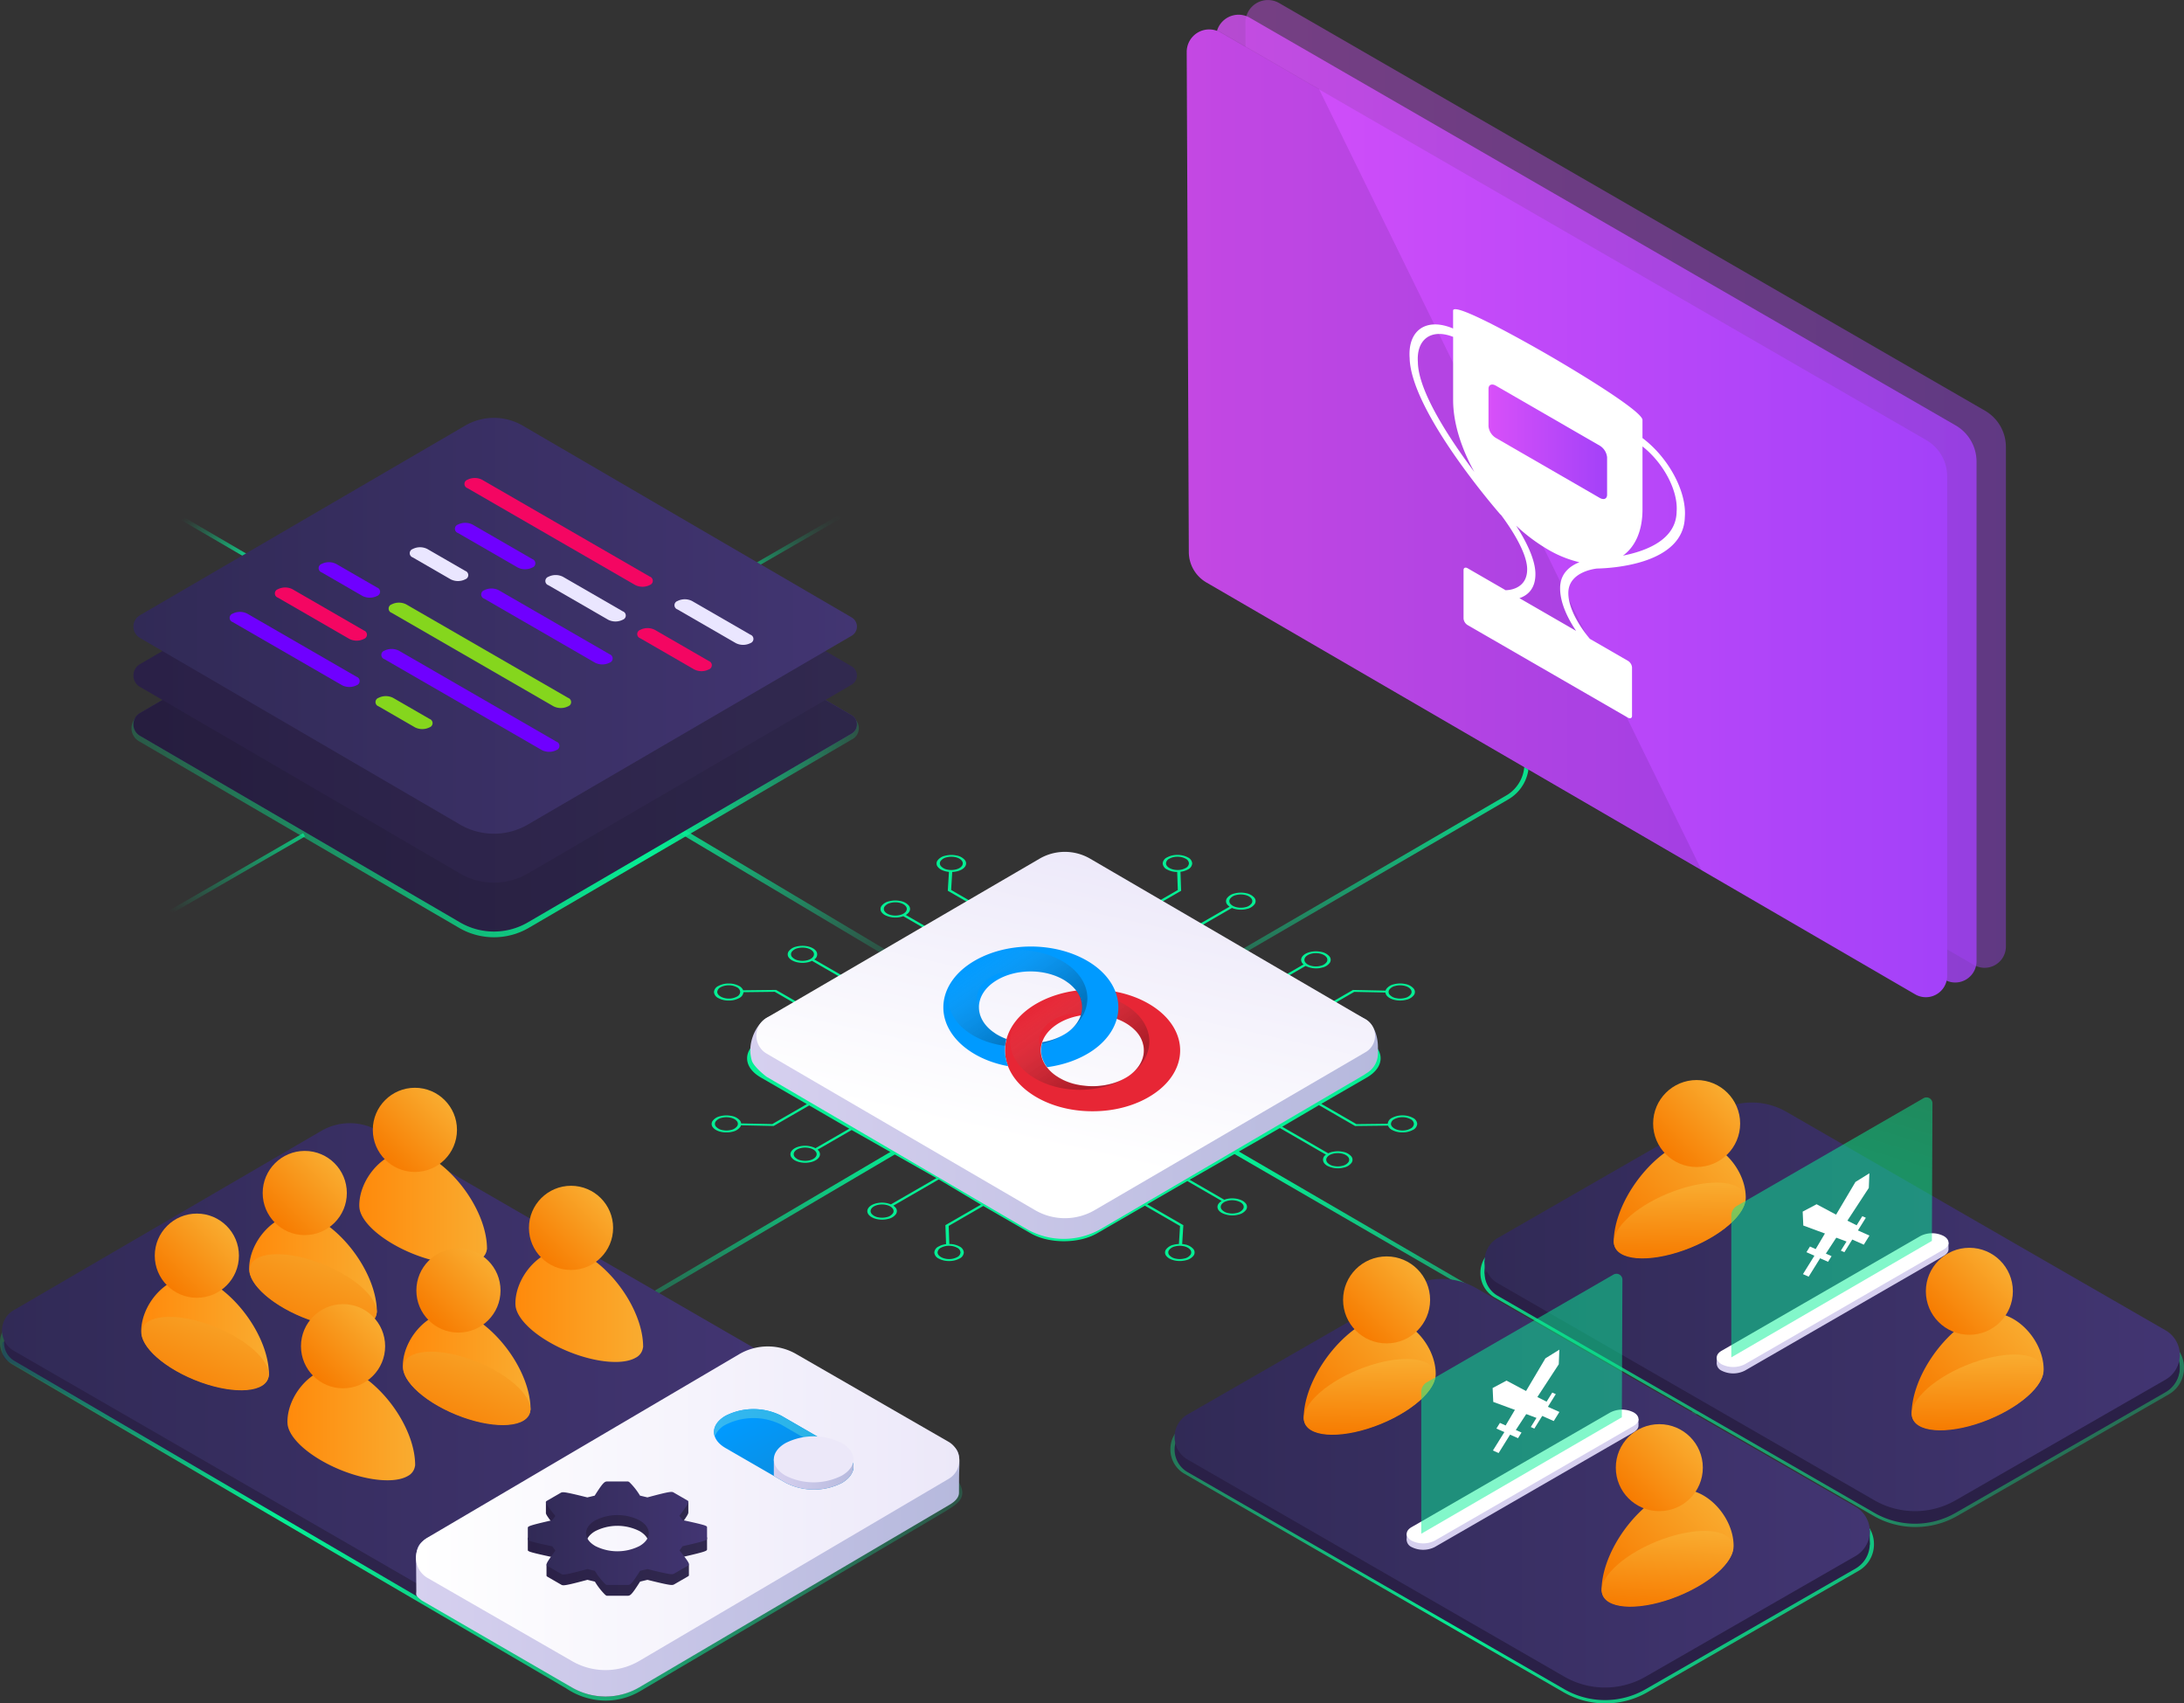 <svg xmlns="http://www.w3.org/2000/svg" xmlns:xlink="http://www.w3.org/1999/xlink" width="580" height="452.273" viewBox="0 0 580 452.273"><rect x="0" y="0" width="580" height="452.273" fill="#333333" stroke="none"/><defs><linearGradient id="a" x1="0.015" y1="0.038" x2="0.885" y2="0.878" gradientUnits="objectBoundingBox"><stop offset="0" stop-color="#06ef95"/><stop offset="0.12" stop-color="#07ed94" stop-opacity="0.937"/><stop offset="0.353" stop-color="#0ae994" stop-opacity="0.769"/><stop offset="0.866" stop-color="#0ee394" stop-opacity="0.541"/><stop offset="1" stop-color="#14dd94" stop-opacity="0.2"/></linearGradient><linearGradient id="b" x1="0.015" y1="0.038" x2="0.885" y2="0.878" gradientUnits="objectBoundingBox"><stop offset="0" stop-color="#06ef95" stop-opacity="0"/><stop offset="0.263" stop-color="#0ee394" stop-opacity="0.498"/><stop offset="0.686" stop-color="#07ed94"/><stop offset="0.946" stop-color="#0ae994" stop-opacity="0.769"/><stop offset="1" stop-color="#14dd94" stop-opacity="0.329"/></linearGradient><linearGradient id="c" x1="0.015" y1="0.038" x2="0.885" y2="0.878" gradientUnits="objectBoundingBox"><stop offset="0" stop-color="#06ef95"/><stop offset="0.12" stop-color="#07ed94" stop-opacity="0.937"/><stop offset="0.353" stop-color="#0ae994" stop-opacity="0.769"/><stop offset="0.675" stop-color="#0ee394" stop-opacity="0.498"/><stop offset="1" stop-color="#14dd94" stop-opacity="0.2"/></linearGradient><linearGradient id="d" x1="0.535" y1="0.463" x2="1.039" y2="-0.084" gradientUnits="objectBoundingBox"><stop offset="0.003" stop-color="#06ef95" stop-opacity="0.2"/><stop offset="0.895" stop-color="#06ef95"/><stop offset="0.908" stop-color="#07ed94" stop-opacity="0.937"/><stop offset="0.932" stop-color="#0ae994" stop-opacity="0.769"/><stop offset="0.966" stop-color="#0ee394" stop-opacity="0.498"/><stop offset="1" stop-color="#14dd94" stop-opacity="0.2"/></linearGradient><linearGradient id="e" x1="0.018" y1="0.042" x2="0.889" y2="0.87" xlink:href="#c"/><linearGradient id="f" x1="0.02" y1="0.035" x2="0.887" y2="0.875" gradientUnits="objectBoundingBox"><stop offset="0" stop-color="#06ef95" stop-opacity="0"/><stop offset="0.04" stop-color="#06ed94" stop-opacity="0.071"/><stop offset="0.118" stop-color="#09ea94" stop-opacity="0.255"/><stop offset="0.226" stop-color="#0de594" stop-opacity="0.553"/><stop offset="0.359" stop-color="#13dd94" stop-opacity="0.957"/><stop offset="0.372" stop-color="#14dd94"/></linearGradient><linearGradient id="g" y1="0.5" x2="1" y2="0.5" gradientUnits="objectBoundingBox"><stop offset="0" stop-color="#2a2047"/><stop offset="1" stop-color="#31294f"/></linearGradient><linearGradient id="h" y1="0.5" x2="1" y2="0.5" gradientUnits="objectBoundingBox"><stop offset="0" stop-color="#06ef95" stop-opacity="0.2"/><stop offset="0.292" stop-color="#06ef95"/><stop offset="0.377" stop-color="#07ed94" stop-opacity="0.937"/><stop offset="0.542" stop-color="#0ae994" stop-opacity="0.769"/><stop offset="0.77" stop-color="#0ee394" stop-opacity="0.498"/><stop offset="1" stop-color="#14dd94" stop-opacity="0.2"/></linearGradient><linearGradient id="i" y1="0.5" x2="1" y2="0.5" gradientUnits="objectBoundingBox"><stop offset="0" stop-color="#312a56"/><stop offset="1" stop-color="#423572"/></linearGradient><linearGradient id="j" y1="0.5" x2="1" y2="0.5" gradientUnits="objectBoundingBox"><stop offset="0" stop-color="#ff8a0b"/><stop offset="1" stop-color="#f9ac30"/></linearGradient><linearGradient id="k" x1="0.141" y1="0.858" x2="0.849" y2="0.151" gradientUnits="objectBoundingBox"><stop offset="0" stop-color="#f77b00"/><stop offset="1" stop-color="#f9ac30"/></linearGradient><linearGradient id="l" x1="-0.617" y1="0.5" x2="1.617" y2="0.5" xlink:href="#k"/><linearGradient id="p" y1="0.5" x2="1" y2="0.5" gradientUnits="objectBoundingBox"><stop offset="0" stop-color="#d6d0ef"/><stop offset="1" stop-color="#b6b9dd"/></linearGradient><linearGradient id="q" y1="0.5" x2="1" y2="0.5" gradientUnits="objectBoundingBox"><stop offset="0" stop-color="#fff"/><stop offset="1" stop-color="#ece8f9"/></linearGradient><linearGradient id="t" x1="0.162" y1="0.149" x2="1.02" y2="1.04" gradientUnits="objectBoundingBox"><stop offset="0" stop-color="#009aff"/><stop offset="1" stop-color="#1387ce"/></linearGradient><linearGradient id="u" y1="0.5" x2="1" y2="0.5" gradientUnits="objectBoundingBox"><stop offset="0" stop-color="#36b8f2"/><stop offset="1" stop-color="#23b0e2"/></linearGradient><linearGradient id="w" x1="65.002" y1="40.579" x2="65.819" y2="40.579" gradientUnits="objectBoundingBox"><stop offset="0" stop-color="#ece8f9"/><stop offset="1" stop-color="#f4f4f9"/></linearGradient><linearGradient id="x" x1="0.5" y1="0" x2="0.5" y2="1" xlink:href="#h"/><linearGradient id="y" y1="0.5" x2="1" y2="0.5" gradientUnits="objectBoundingBox"><stop offset="0" stop-color="#d850f9"/><stop offset="1" stop-color="#a341f9"/></linearGradient><linearGradient id="ab" x1="1.068" y1="-0.059" x2="0.204" y2="0.792" gradientUnits="objectBoundingBox"><stop offset="0.106" stop-color="#06ef95" stop-opacity="0"/><stop offset="0.188" stop-color="#06ef95" stop-opacity="0.027"/><stop offset="0.308" stop-color="#06ef95" stop-opacity="0.11"/><stop offset="0.449" stop-color="#06ef95" stop-opacity="0.239"/><stop offset="0.607" stop-color="#06ef95" stop-opacity="0.42"/><stop offset="0.779" stop-color="#06ef95" stop-opacity="0.655"/><stop offset="0.959" stop-color="#06ef95" stop-opacity="0.933"/><stop offset="1" stop-color="#06ef95"/></linearGradient><linearGradient id="ac" x1="1.068" y1="-0.059" x2="0.204" y2="0.792" gradientUnits="objectBoundingBox"><stop offset="0" stop-color="#06ef95" stop-opacity="0.8"/><stop offset="1" stop-color="#06ef95" stop-opacity="0"/></linearGradient><linearGradient id="ae" y1="0.5" x2="1" y2="0.5" gradientUnits="objectBoundingBox"><stop offset="0" stop-color="#06ef95" stop-opacity="0.2"/><stop offset="0.714" stop-color="#06ef95"/><stop offset="0.748" stop-color="#07ed94" stop-opacity="0.937"/><stop offset="0.815" stop-color="#0ae994" stop-opacity="0.769"/><stop offset="0.907" stop-color="#0ee394" stop-opacity="0.498"/><stop offset="1" stop-color="#14dd94" stop-opacity="0.2"/></linearGradient><linearGradient id="af" y1="0.5" x2="1" y2="0.5" gradientUnits="objectBoundingBox"><stop offset="0" stop-color="#261d3f"/><stop offset="1" stop-color="#2d2649"/></linearGradient><linearGradient id="au" x1="0.973" y1="0.5" x2="1.972" y2="0.5" xlink:href="#g"/><linearGradient id="az" x1="23.074" y1="1.519" x2="24.146" y2="1.519" xlink:href="#p"/><linearGradient id="ba" x1="2.913" y1="0.5" x2="3.912" y2="0.5" xlink:href="#p"/><linearGradient id="bb" x1="23.054" y1="1.533" x2="24.126" y2="1.533" xlink:href="#q"/><linearGradient id="bc" x1="3.928" y1="0.238" x2="3.748" y2="0.999" gradientUnits="objectBoundingBox"><stop offset="0" stop-color="#13e888"/><stop offset="0.497" stop-color="#0ee086"/><stop offset="0.91" stop-color="#06ef95"/></linearGradient><linearGradient id="bd" x1="9.964" y1="11.638" x2="10.892" y2="11.876" xlink:href="#q"/><linearGradient id="be" x1="10.767" y1="24.353" x2="10.07" y2="25.35" xlink:href="#q"/><linearGradient id="bi" x1="1.864" y1="0.5" x2="2.864" y2="0.5" xlink:href="#g"/><linearGradient id="bn" x1="25.894" y1="-0.505" x2="26.966" y2="-0.505" xlink:href="#p"/><linearGradient id="bo" x1="5.587" y1="0.5" x2="6.586" y2="0.5" xlink:href="#p"/><linearGradient id="bp" x1="25.875" y1="-0.491" x2="26.947" y2="-0.491" xlink:href="#q"/><linearGradient id="bq" x1="7.01" y1="0.238" x2="6.83" y2="0.999" xlink:href="#bc"/><linearGradient id="br" x1="19.294" y1="9.907" x2="20.222" y2="10.145" xlink:href="#q"/><linearGradient id="bs" x1="20.046" y1="20.624" x2="19.349" y2="21.621" xlink:href="#q"/><linearGradient id="bv" x1="0.077" y1="0.796" x2="0.849" y2="0.151" xlink:href="#k"/><linearGradient id="bw" x1="6.932" y1="3.859" x2="7.373" y2="4.649" gradientUnits="objectBoundingBox"><stop offset="0" stop-color="#06ef95"/><stop offset="0.17" stop-color="#07ec94" stop-opacity="0.941"/><stop offset="0.499" stop-color="#0ce794" stop-opacity="0.78"/><stop offset="0.952" stop-color="#13de94" stop-opacity="0.529"/><stop offset="1" stop-color="#14dd94" stop-opacity="0.502"/></linearGradient><linearGradient id="by" x1="0.396" y1="0.78" x2="0.683" y2="0.009" xlink:href="#q"/><linearGradient id="bz" x1="0" y1="0.531" y2="0.531" xlink:href="#y"/><linearGradient id="ca" x1="0.146" y1="0.148" x2="0.853" y2="0.854" gradientUnits="objectBoundingBox"><stop offset="0" stop-color="#fff" stop-opacity="0"/><stop offset="0.02" stop-color="#f4f4f4" stop-opacity="0.008"/><stop offset="0.135" stop-color="#bcbcbc" stop-opacity="0.039"/><stop offset="0.254" stop-color="#8a8a8a" stop-opacity="0.075"/><stop offset="0.373" stop-color="#5f5f5f" stop-opacity="0.114"/><stop offset="0.493" stop-color="#3d3d3d" stop-opacity="0.149"/><stop offset="0.615" stop-color="#222" stop-opacity="0.184"/><stop offset="0.738" stop-color="#0f0f0f" stop-opacity="0.22"/><stop offset="0.865" stop-color="#040404" stop-opacity="0.259"/><stop offset="1" stop-color="#1a1a39" stop-opacity="0.302"/></linearGradient><linearGradient id="cb" x1="0.147" y1="0.15" x2="0.853" y2="0.863" xlink:href="#ca"/><linearGradient id="cc" x1="0.36" y1="0.279" x2="0.595" y2="0.658" gradientUnits="objectBoundingBox"><stop offset="0" stop-color="#1a1a39" stop-opacity="0.302"/><stop offset="0.141" stop-color="#1a1a39" stop-opacity="0.302"/><stop offset="1" stop-color="#1a1a39" stop-opacity="0.302"/></linearGradient></defs><g transform="translate(1853.99 -3020.071)"><path d="M-864.539,3762.542a22.336,22.336,0,0,0,11.246-3.031l56.03-32.2a8.053,8.053,0,0,0,4.026-7.033,8.055,8.055,0,0,0-4.026-7.035l-101.291-58.363a19.084,19.084,0,0,0-19.186,0l-58.628,33.71a7.423,7.423,0,0,0-3.711,6.485,7.422,7.422,0,0,0,3.711,6.484l100.582,57.95A22.334,22.334,0,0,0-864.539,3762.542Zm-43.586-109.072a17.909,17.909,0,0,1,9.019,2.43l101.191,58.305a6.941,6.941,0,0,1,3.466,6.062,6.939,6.939,0,0,1-3.466,6.06l-55.975,32.166a21.237,21.237,0,0,1-21.342,0L-975.714,3700.6a6.311,6.311,0,0,1-3.152-5.511,6.311,6.311,0,0,1,3.152-5.512l58.57-33.677A17.915,17.915,0,0,1-908.125,3653.47Z" transform="translate(-480.754 -337.027)" fill="url(#a)"/><path d="M-1024.539,3853.542a22.336,22.336,0,0,0,11.246-3.031l56.03-32.2a8.052,8.052,0,0,0,4.026-7.032,8.055,8.055,0,0,0-4.026-7.035l-101.292-58.363a19.083,19.083,0,0,0-19.185,0l-58.628,33.711a7.422,7.422,0,0,0-3.711,6.485,7.422,7.422,0,0,0,3.711,6.484l100.582,57.95A22.335,22.335,0,0,0-1024.539,3853.542Zm-43.155-107.988a17.556,17.556,0,0,1,8.838,2.381l99.158,57.135a6.8,6.8,0,0,1,3.4,5.94,6.8,6.8,0,0,1-3.4,5.938l-54.85,31.52a20.815,20.815,0,0,1-20.914,0l-98.463-56.73a6.182,6.182,0,0,1-3.089-5.4,6.183,6.183,0,0,1,3.089-5.4l57.393-33A17.561,17.561,0,0,1-1067.694,3745.554Z" transform="translate(-403.091 -381.198)" fill="url(#b)"/><path d="M-1013.42,3724.175l-121.829-70.59.58-1.018,122.018,71a.454.454,0,0,0,.519-.043l.623-.518,1.2.692-2.274,2.286-1.173-.676.438-.482A.423.423,0,0,0-1013.42,3724.175Z" transform="translate(-392.961 -328.295)" fill="url(#c)"/><g transform="translate(-1775.985 3324.691)"><path d="M-1316.016,3654.494" transform="translate(1476.851 -3653.986)" fill="#00f988"/><path d="M-1676.916,3748.789l160.294-94.336-.584-1.015-160.543,94.483Z" transform="translate(1677.749 -3653.438)" fill="url(#d)"/></g><path d="M-1399.005,3501.514l-82.784-49.32.691-1.221,82.784,49.319Z" transform="translate(-213.09 -223.658)" fill="url(#e)"/><path d="M-1654.156,3340.3l-60.677-35.408.507-.876,60.677,35.408Z" transform="translate(-92.13 -147.382)" fill="url(#f)"/><path d="M-1886.374,3716.732a3.062,3.062,0,0,1-1.482-2.6c-.01-.545-.022-1.478-.036-1.992-.141-5.509,61.117,28.48,64.49,26.678l20.227-77.659a15.065,15.065,0,0,1,15.189,0l102.572,53.848c2.5,1.457,2.2,3.693,2.068,7.539-.021.612-.037,1.615-.037,2.185,0,1.6-1.627,2.714-2.721,3.331l-81.133,47.3c-5.535,3.226-2.305,8.907-7.84,5.681Z" transform="translate(34.491 -335.282)" fill="url(#g)"/><path d="M-1728.376,3801.961a19,19,0,0,1-10.561-3.3l-146.965-85.935a6.652,6.652,0,0,1-3.324-5.81,6.654,6.654,0,0,1,3.324-5.812h0l83.868-48.71a15.642,15.642,0,0,1,15.731,0l149.326,88.281.06.072c2.548,3.059,3.475,4.966,3.2,6.583-.324,1.9-2.243,3.054-5.15,4.794l-.344.207-80,47.115A18.13,18.13,0,0,1-1728.376,3801.961Zm-156.983-99.929a5.589,5.589,0,0,0-2.789,4.881,5.587,5.587,0,0,0,2.789,4.88l146.993,85.952a17.25,17.25,0,0,0,18.612.771l80.335-47.316c2.65-1.588,4.4-2.637,4.641-4.052.209-1.226-.688-2.968-2.907-5.641l-149.162-88.186a14.564,14.564,0,0,0-14.644,0l-83.869,48.71Z" transform="translate(35.235 -330.358)" fill="url(#h)"/><path d="M-1884.953,3696.292l81.712-47.633a15.066,15.066,0,0,1,15.189,0l101.882,58.859a5.682,5.682,0,0,1,0,9.794l-81.133,47.3c-5.534,3.226-3.383,8.383-8.917,5.157l-108.733-62.781A6.2,6.2,0,0,1-1884.953,3696.292Z" transform="translate(34.558 -328.315)" fill="url(#i)"/><g transform="translate(-1818.971 3342.293)"><path d="M-1770.609,3764.607c0-8.62-6.988-19.643-15.609-24.62h0c-8.621-4.977-18.306,4.528-18.306,13.149v.192l.014.005c0,2.9,3.281,6.776,9.041,10.1,8.278,4.78,18.527,6.611,22.891,4.091a3.546,3.546,0,0,0,1.936-2.737l.034.011Z" transform="translate(1807.012 -3721.874)" fill="url(#j)"/><ellipse cx="11.176" cy="11.176" rx="11.176" ry="11.176" transform="translate(6.081 0)" fill="url(#k)"/><ellipse cx="7.555" cy="17.967" rx="7.555" ry="17.967" transform="matrix(0.378, -0.926, 0.926, 0.378, 0, 37.378)" fill="url(#l)"/></g><g transform="translate(-1761.064 3308.887)"><path d="M-1639.842,3689.168c0-8.621-6.988-19.643-15.609-24.62h0c-8.621-4.977-18.306,4.528-18.306,13.149v.193l.014,0c0,2.9,3.281,6.776,9.041,10.1,8.278,4.78,18.527,6.611,22.891,4.091a3.546,3.546,0,0,0,1.936-2.737l.033.011Z" transform="translate(1676.245 -3646.435)" fill="url(#j)"/><ellipse cx="11.176" cy="11.176" rx="11.176" ry="11.176" transform="translate(6.081)" fill="url(#k)"/><ellipse cx="7.555" cy="17.967" rx="7.555" ry="17.967" transform="matrix(0.378, -0.926, 0.926, 0.378, 0, 37.378)" fill="url(#l)"/></g><path d="M-1638.157,3858.97c-1.865-1.432-1.482-1.432-1.482-2.6,0-.544-.036-4.788-.036-5.3,0-4.311-.487-6.819,2.885-8.622l82.909-40.126a15.065,15.065,0,0,1,15.189,0l41.141,15.338c2.5,1.457,2.2,3.7,2.067,7.544-.021.612-.037,4.554-.037,5.125,0,1.6-1.627,2.713-2.721,3.33l-82.211,48.373a17.74,17.74,0,0,1-17.887,0Z" transform="translate(-103.795 -413.933)" fill="url(#p)"/><path d="M-1636.705,3831.229l82.79-48.71a15.064,15.064,0,0,1,15.189,0l40.45,23.293a5.682,5.682,0,0,1,0,9.795l-82.211,48.373a17.739,17.739,0,0,1-17.887,0l-38.331-22.058A6.2,6.2,0,0,1-1636.705,3831.229Z" transform="translate(-103.76 -402.898)" fill="url(#q)"/><g transform="translate(-1713.815 3413.414)"><path d="M-1525.081,3882.986l-.007-2.891-.034-.268-.289-.168c-.155-.089-.609-.351-6.184-1.534l-.825-1.144c1.869-2.491,2.394-3.351,2.372-3.743v-2.8l-1.443,1.787-2.409-1.391c-.532-.307-.737-.425-7.018,1.263l-1.975-.472a17.686,17.686,0,0,0-2.809-3.565l-.337-.194h-5.383c-.834,0-1.117,0-3.5,3.77l-1.955.468c-6.4-1.6-6.574-1.5-7.143-1.175l-2.2,1.268-1.655-1.759v2.856h0c-.069.37.443,1.183,2.5,3.737l-.807,1.127c-6.487,1.48-6.49,1.634-6.5,2.077l0,2.893.03.27.293.169c.151.087.6.348,6.184,1.531l.119.166-1.662,1.882v2.768c-.02.24.13.328.329.443l3.523,2.034c.541.313.734.423,7.018-1.259l1.982.477a17.661,17.661,0,0,0,2.8,3.561l.336.194,5.434,0c.784-.006,1.057-.008,3.432-3.761l1.951-.47c6.423,1.6,6.615,1.485,7.166,1.166l3.526-2.036c.158-.092.287-.166.322-.31h0a.42.42,0,0,0,0-.179V3887.1l-1.836-.4-.229-1.112.373-.518C-1525.092,3883.583-1525.084,3883.431-1525.081,3882.986Zm-29.706-4.777a13.013,13.013,0,0,1,11.776-.016c2,1.147,2.772,2.733,2.33,4.223l-8.48,3.009-7.293-2.854-.751-.8C-1557.284,3880.489-1556.48,3879.191-1554.787,3878.209Z" transform="translate(1572.676 -3865.009)" fill="url(#g)"/><g transform="translate(0 0)"><path d="M-1532.392,3879.749l.814-1.131c6.486-1.481,6.493-1.632,6.5-2.077l-.007-2.891-.034-.268-.289-.167c-.155-.089-.609-.352-6.184-1.535l-.825-1.144c2.773-3.695,2.588-3.8,2.049-4.113l-3.529-2.038c-.532-.307-.737-.426-7.018,1.263l-1.975-.472a17.694,17.694,0,0,0-2.81-3.565l-.336-.194h-5.383c-.834,0-1.117,0-3.5,3.771l-1.955.468c-6.4-1.6-6.574-1.5-7.143-1.176l-3.526,2.036c-.555.321-.75.433,2.17,4.066l-.807,1.127c-6.487,1.48-6.49,1.634-6.5,2.077l0,2.893.03.27.293.169c.151.087.6.347,6.184,1.531l.818,1.144c-2.765,3.691-2.58,3.8-2.032,4.114l3.523,2.035c.541.313.734.424,7.018-1.259l1.982.476a17.727,17.727,0,0,0,2.8,3.561l.336.194h5.434c.784-.006,1.057-.008,3.432-3.76l1.951-.47c6.423,1.595,6.615,1.484,7.166,1.165l3.526-2.036C-1529.654,3883.494-1529.459,3883.382-1532.392,3879.749Zm-22.367-1.186c-3.259-1.873-3.271-4.917-.027-6.8a13.013,13.013,0,0,1,11.776-.016c3.259,1.873,3.271,4.918.027,6.8l-.017.01A13.037,13.037,0,0,1-1554.76,3878.564Z" transform="translate(1572.676 -3861.418)" fill="url(#i)"/></g></g><path d="M-1441.922,3837.646l-16.036-9.259c-4.1-2.366-4.1-6.2,0-8.568h0a16.4,16.4,0,0,1,14.839,0l16.036,9.259c4.1,2.366,4.1,6.2,0,8.569h0A16.4,16.4,0,0,1-1441.922,3837.646Z" transform="translate(-203.344 -423.838)" fill="url(#t)"/><path d="M-1457.956,3822.2h0a16.4,16.4,0,0,1,14.839,0l16.036,9.26a6.046,6.046,0,0,1,2.866,3.091c.665-1.919-.289-3.989-2.866-5.478l-16.036-9.259a16.4,16.4,0,0,0-14.839,0h0c-2.577,1.488-3.531,3.557-2.866,5.477A6.049,6.049,0,0,1-1457.956,3822.2Z" transform="translate(-203.348 -423.838)" fill="url(#u)"/><path d="M-1425.147,3852.57l3.219,1.859a16.4,16.4,0,0,0,14.839,0h0c2.934-1.694,3.766-4.142,2.5-6.264h-20.557Z" transform="translate(-223.339 -440.62)" fill="url(#p)"/><path d="M-1422.049,3844.8h0c-4.13-2.385-4.13-6.251,0-8.636h0a16.525,16.525,0,0,1,14.957,0h0c4.131,2.385,4.131,6.251,0,8.636h0A16.53,16.53,0,0,1-1422.049,3844.8Z" transform="translate(-223.339 -432.936)" fill="url(#w)"/><path d="M-1162.7,3467.295l-.592-1.01,87.738-51.056a9.753,9.753,0,0,0,4.807-8.387v-32.352h1.17v32.352a10.932,10.932,0,0,1-5.385,9.4Z" transform="translate(-378.404 -183.959)" fill="url(#x)"/><path d="M-1119.682,3166.917l188.227,109.354a5.66,5.66,0,0,0,8.5-4.895V3138.741a11.12,11.12,0,0,0-5.56-9.63l-187.446-108.231a5.966,5.966,0,0,0-8.949,5.191l.559,132.778A9.377,9.377,0,0,0-1119.682,3166.917Z" transform="translate(-398.329)" opacity="0.4" fill="url(#y)"/><path d="M-1135.905,3175.03l188.227,109.354a5.66,5.66,0,0,0,8.5-4.894V3146.853a11.119,11.119,0,0,0-5.56-9.63l-187.446-108.232a5.967,5.967,0,0,0-8.95,5.191l.559,132.778A9.377,9.377,0,0,0-1135.905,3175.03Z" transform="translate(-389.908 -4.211)" opacity="0.8" fill="url(#y)"/><path d="M-1152.129,3183.141-963.9,3292.5a5.66,5.66,0,0,0,8.5-4.895V3154.965a11.119,11.119,0,0,0-5.56-9.63L-1148.4,3037.1a5.967,5.967,0,0,0-8.95,5.191l.559,132.777A9.377,9.377,0,0,0-1152.129,3183.141Z" transform="translate(-381.487 -8.421)" fill="url(#y)"/><path d="M-1122.292,3051.911l-26.222-15.164a5.967,5.967,0,0,0-8.95,5.2l.559,132.982a9.391,9.391,0,0,0,4.666,8.082l131.71,76.638" transform="translate(-381.43 -8.235)" fill="#0e0914" opacity="0.1"/><path d="M-1394.738,3304.1l-44.373,25.621-.506-.877,44.373-25.621" transform="translate(-234.979 -146.97)" fill="url(#ab)"/><path d="M-1692.607,3480.908l-44.373,25.621-.506-.877,44.373-25.621" transform="translate(-80.372 -238.741)" fill="url(#ac)"/><g transform="translate(-1819.067 3131.019)"><path d="M-1737.218,3357.177l86.364-50.344a15.186,15.186,0,0,1,15.3,0l87.357,50.923a2.812,2.812,0,0,1,0,4.859l-86,50.131a17.885,17.885,0,0,1-18.013,0l-85.006-49.552A3.482,3.482,0,0,1-1737.218,3357.177Z" transform="translate(1739.453 -3278.789)" fill="url(#i)"/><path d="M-1643.752,3417.245a18.374,18.374,0,0,1-9.262-2.5l-85.006-49.552a3.95,3.95,0,0,1-1.979-3.446,3.95,3.95,0,0,1,1.979-3.446l86.365-50.344a15.722,15.722,0,0,1,15.807,0l87.357,50.922a3.286,3.286,0,0,1,1.647,2.868,3.286,3.286,0,0,1-1.647,2.866l-86,50.131A18.374,18.374,0,0,1-1643.752,3417.245ZM-1729.075,3359l.232.4a2.677,2.677,0,0,0-1.341,2.334,2.676,2.676,0,0,0,1.341,2.333l77.176,44.989a15.806,15.806,0,0,0,15.89,0l78.078-45.514a2.072,2.072,0,0,0,1.039-1.808,2.072,2.072,0,0,0-1.039-1.808l-79.311-46.232a13.345,13.345,0,0,0-13.424,0l-78.41,45.706Z" transform="translate(1740 -3279.34)" fill="url(#ae)"/><path d="M-1737.218,3357.177l86.364-50.344a15.186,15.186,0,0,1,15.3,0l87.357,50.923a2.812,2.812,0,0,1,0,4.859l-86,50.131a17.885,17.885,0,0,1-18.013,0l-85.006-49.552A3.482,3.482,0,0,1-1737.218,3357.177Z" transform="translate(1739.453 -3278.789)" fill="url(#af)"/><path d="M-1737.218,3330.171l86.364-50.344a15.186,15.186,0,0,1,15.3,0l87.357,50.923a2.812,2.812,0,0,1,0,4.859l-86,50.131a17.881,17.881,0,0,1-18.013,0l-85.006-49.552A3.482,3.482,0,0,1-1737.218,3330.171Z" transform="translate(1739.453 -3264.771)" fill="url(#g)"/><path d="M-1737.218,3303.165l86.364-50.344a15.187,15.187,0,0,1,15.3,0l87.357,50.923a2.812,2.812,0,0,1,0,4.859l-86,50.131a17.885,17.885,0,0,1-18.013,0l-85.006-49.553A3.482,3.482,0,0,1-1737.218,3303.165Z" transform="translate(1739.453 -3250.754)" fill="url(#i)"/></g><g transform="translate(-1792.999 3146.983)"><path d="M-1510.813,3312.362l-44.538-25.717a1.18,1.18,0,0,1,0-2.236h0a4.28,4.28,0,0,1,3.873,0l44.538,25.716a1.181,1.181,0,0,1,0,2.237h0A4.28,4.28,0,0,1-1510.813,3312.362Z" transform="translate(1618.507 -3283.946)" fill="#f40662"/><path d="M-1423.9,3362.543l-15.492-8.945a1.18,1.18,0,0,1,0-2.236h0a4.279,4.279,0,0,1,3.873,0l15.492,8.945a1.18,1.18,0,0,1,0,2.236h0A4.281,4.281,0,0,1-1423.9,3362.543Z" transform="translate(1558.321 -3318.698)" fill="#eae6ff"/><path d="M-1544.726,3320.564l-15.879-9.168a1.18,1.18,0,0,1,0-2.236h0a4.28,4.28,0,0,1,3.873,0l15.879,9.168a1.18,1.18,0,0,1,0,2.236h0A4.277,4.277,0,0,1-1544.726,3320.564Z" transform="translate(1621.234 -3296.793)" fill="#6f00ff"/><path d="M-1494.8,3349.391l-15.879-9.168a1.18,1.18,0,0,1,0-2.236h0a4.279,4.279,0,0,1,3.873,0l15.879,9.168a1.18,1.18,0,0,1,0,2.236h0A4.279,4.279,0,0,1-1494.8,3349.391Z" transform="translate(1595.32 -3311.755)" fill="#eae6ff"/><path d="M-1516.677,3364.658l-29.434-17a1.18,1.18,0,0,1,0-2.236h0a4.278,4.278,0,0,1,3.872,0l29.434,16.995a1.181,1.181,0,0,1,0,2.237h0A4.281,4.281,0,0,1-1516.677,3364.658Z" transform="translate(1613.711 -3315.616)" fill="#6f00ff"/><path d="M-1575.5,3330.693l-10.069-5.814a1.18,1.18,0,0,1,0-2.236h0a4.278,4.278,0,0,1,3.873,0l10.07,5.814a1.18,1.18,0,0,1,0,2.236h0A4.279,4.279,0,0,1-1575.5,3330.693Z" transform="translate(1634.191 -3303.791)" fill="#eae6ff"/><path d="M-1445.619,3377.789l-14.33-8.274a1.18,1.18,0,0,1,0-2.236h0a4.278,4.278,0,0,1,3.873,0l14.33,8.274a1.18,1.18,0,0,1,0,2.236h0A4.28,4.28,0,0,1-1445.619,3377.789Z" transform="translate(1568.989 -3326.959)" fill="#f40662"/><path d="M-1625.033,3339.4l-10.844-6.262a1.18,1.18,0,0,1,0-2.236h0a4.28,4.28,0,0,1,3.873,0l10.844,6.261a1.18,1.18,0,0,1,0,2.236h0A4.281,4.281,0,0,1-1625.033,3339.4Z" transform="translate(1660.303 -3308.079)" fill="#6f00ff"/><path d="M-1554.235,3380.28l-42.989-24.822a1.18,1.18,0,0,1,0-2.236h0a4.278,4.278,0,0,1,3.873,0l42.989,24.822a1.181,1.181,0,0,1,0,2.237h0A4.281,4.281,0,0,1-1554.235,3380.28Z" transform="translate(1640.241 -3319.663)" fill="#85d61d"/><path d="M-1641.057,3358.047l-18.977-10.957a1.18,1.18,0,0,1,0-2.236h0a4.279,4.279,0,0,1,3.873,0l18.977,10.957a1.181,1.181,0,0,1,0,2.237h0A4.278,4.278,0,0,1-1641.057,3358.047Z" transform="translate(1672.842 -3315.32)" fill="#f40662"/><path d="M-1594.79,3412.658l-9.682-5.591a1.18,1.18,0,0,1,0-2.236h0a4.277,4.277,0,0,1,3.873,0l9.682,5.59a1.181,1.181,0,0,1,0,2.237h0A4.28,4.28,0,0,1-1594.79,3412.658Z" transform="translate(1644.003 -3346.451)" fill="#85d61d"/><path d="M-1655.951,3377.344-1685,3360.573a1.18,1.18,0,0,1,0-2.236h0a4.277,4.277,0,0,1,3.873,0l29.047,16.771a1.18,1.18,0,0,1,0,2.236h0A4.28,4.28,0,0,1-1655.951,3377.344Z" transform="translate(1685.799 -3322.318)" fill="#6f00ff"/><path d="M-1559.424,3405.181l-41.827-24.151a1.18,1.18,0,0,1,0-2.236h0a4.28,4.28,0,0,1,3.873,0l41.827,24.151a1.18,1.18,0,0,1,0,2.236h0A4.28,4.28,0,0,1-1559.424,3405.181Z" transform="translate(1642.331 -3332.936)" fill="#6f00ff"/></g><g transform="translate(-1790.312 3325.653)"><path d="M-1705.891,3727.029c0-8.621-6.988-19.643-15.608-24.62h0c-8.62-4.978-18.306,4.528-18.306,13.148v.193l.014,0c0,2.9,3.281,6.776,9.041,10.1,8.278,4.779,18.526,6.611,22.891,4.091a3.547,3.547,0,0,0,1.935-2.738l.033.011Z" transform="translate(1742.294 -3684.296)" fill="url(#j)"/><ellipse cx="11.176" cy="11.176" rx="11.176" ry="11.176" transform="translate(6.081 0)" fill="url(#k)"/><ellipse cx="7.555" cy="17.967" rx="7.555" ry="17.967" transform="matrix(0.378, -0.926, 0.926, 0.378, 0, 37.378)" fill="url(#l)"/></g><g transform="translate(-1780.143 3366.33)"><path d="M-1682.926,3818.887c0-8.62-6.988-19.643-15.609-24.62h0c-8.62-4.977-18.306,4.528-18.306,13.149v.193l.014,0c0,2.9,3.28,6.775,9.041,10.1,8.278,4.78,18.527,6.611,22.891,4.091a3.547,3.547,0,0,0,1.936-2.737l.033.011Z" transform="translate(1719.329 -3776.154)" fill="url(#j)"/><ellipse cx="11.176" cy="11.176" rx="11.176" ry="11.176" transform="translate(6.081)" fill="url(#k)"/><ellipse cx="7.555" cy="17.967" rx="7.555" ry="17.967" transform="matrix(0.378, -0.926, 0.926, 0.378, 0, 37.378)" fill="url(#l)"/></g><g transform="translate(-1749.498 3351.538)"><path d="M-1616.12,3785.484c0-8.62-6.988-19.643-15.609-24.62h0c-8.62-4.977-18.306,4.529-18.306,13.149v.192l.014.005c0,2.9,3.281,6.776,9.041,10.1,8.278,4.78,18.527,6.612,22.892,4.091a3.546,3.546,0,0,0,1.936-2.737l.033.011Z" transform="translate(1652.523 -3742.75)" fill="url(#j)"/><ellipse cx="11.176" cy="11.176" rx="11.176" ry="11.176" transform="translate(6.081)" fill="url(#k)"/><ellipse cx="7.555" cy="17.967" rx="7.555" ry="17.967" transform="matrix(0.378, -0.926, 0.926, 0.378, 0, 37.378)" fill="url(#l)"/></g><g transform="translate(-1719.6 3334.91)"><path d="M-1543.808,3745.536c0-8.62-6.988-19.643-15.609-24.62h0c-8.62-4.977-18.306,4.528-18.306,13.149v.193l.014,0c0,2.9,3.28,6.776,9.041,10.1,8.278,4.779,18.527,6.611,22.891,4.091a3.547,3.547,0,0,0,1.936-2.737l.033.01Z" transform="translate(1580.211 -3702.802)" fill="url(#j)"/><ellipse cx="11.176" cy="11.176" rx="11.176" ry="11.176" transform="translate(6.081 0)" fill="url(#k)"/><ellipse cx="7.555" cy="17.967" rx="7.555" ry="17.967" transform="matrix(0.378, -0.926, 0.926, 0.378, 0, 37.378)" fill="url(#l)"/></g><path d="M-797.025,3714.519l-100.69-58.017a18.367,18.367,0,0,0-18.51,0l-58.28,33.51a6.92,6.92,0,0,0,0,11.931l99.984,57.6a21.628,21.628,0,0,0,21.8,0l55.7-32.006A7.553,7.553,0,0,0-797.025,3714.519Z" transform="translate(-481.803 -337.854)" fill="url(#au)"/><path d="M-977.915,3728.891v3.584l2.015-1.985Z" transform="translate(-481.805 -374.207)" fill="#31294f"/><path d="M-797.025,3708.027l-100.69-58.016a18.365,18.365,0,0,0-18.51,0l-58.28,33.509a6.919,6.919,0,0,0,0,11.93l99.984,57.605a21.625,21.625,0,0,0,21.8,0l55.7-32.006A7.554,7.554,0,0,0-797.025,3708.027Z" transform="translate(-481.803 -334.704)" fill="url(#i)"/><g transform="translate(-1428.099 3306.834)"><g transform="translate(0)"><path d="M-911.3,3694.208c0-8.906,7.225-20.3,16.137-25.437h0c8.913-5.143,18.926,4.678,18.926,13.585v.2l-.014,0c0,3-3.392,7-9.347,10.438-8.558,4.938-19.154,6.831-23.667,4.227a3.664,3.664,0,0,1-2-2.828l-.035.012Z" transform="translate(913.961 -3651.169)" fill="url(#k)"/><ellipse cx="11.555" cy="11.548" rx="11.555" ry="11.548" transform="translate(13.127)" fill="url(#k)"/><ellipse cx="18.574" cy="7.806" rx="18.574" ry="7.806" transform="matrix(0.926, -0.377, 0.377, 0.926, 0, 37.069)" fill="url(#k)"/></g><g transform="translate(30.019 4.606)"><g transform="translate(0 36.071)"><path d="M-850.669,3753.035l52.811-30.473c1.708-.986,1.708-2.584,0-3.569h0a6.838,6.838,0,0,0-6.185,0l-52.812,30.474a2.147,2.147,0,0,0-1.28,1.83,2.2,2.2,0,0,0,1.28,1.739h0A6.836,6.836,0,0,0-850.669,3753.035Z" transform="translate(858.135 -3716.554)" fill="url(#az)"/><path d="M-858.132,3749.828v1.783l61.536-30.849.021-1.368L-801,3718.9Z" transform="translate(858.134 -3716.869)" fill="url(#ba)"/><path d="M-850.669,3749.734l52.811-30.474c1.708-.986,1.708-2.583,0-3.57h0a6.84,6.84,0,0,0-6.185,0l-52.812,30.474c-1.708.985-1.708,2.584,0,3.569h0A6.839,6.839,0,0,0-850.669,3749.734Z" transform="translate(858.135 -3714.952)" fill="url(#bb)"/></g><path d="M-797.352,3682.961l-53.265,30.926v-37.661a2.938,2.938,0,0,1,1.471-2.545l49.581-28.61a1.578,1.578,0,0,1,2.367,1.372Z" transform="translate(854.486 -3644.856)" opacity="0.5" fill="url(#bc)"/><g transform="translate(22.815 20.157)"><path d="M-812.721,3704.969l.938-1.5,1.515.683,10.564-17.828,3.7-2.3-.153,3.88-11.405,17.447,1.516.676-.932,1.5-2.112-.938-3.041,4.884-1.516-.678,3.04-4.881Z" transform="translate(813.728 -3684.027)" fill="url(#bd)"/><path d="M-810.1,3699.991l8.189,4.364,2.445,1.228,1.507-2.42.939.414-2.1,3.368,3.061,1.366-1.505,2.417-3.059-1.363-2.094,3.365-.939-.42,1.507-2.418-2.377-.891,0,0-9.1-3.356-.169-3.693Z" transform="translate(813.801 -3691.776)" fill="url(#be)"/></g></g><g transform="translate(79.111 44.541)"><path d="M-757.57,3782.926c0-8.907,7.225-20.3,16.137-25.438h0c8.912-5.142,18.926,4.679,18.926,13.586v.2l-.014,0c0,3-3.391,7-9.347,10.438-8.558,4.938-19.154,6.83-23.666,4.227a3.662,3.662,0,0,1-2-2.828l-.034.011Z" transform="translate(760.23 -3738.773)" fill="url(#k)"/><ellipse cx="11.555" cy="11.548" rx="11.555" ry="11.548" transform="translate(6.442)" fill="url(#k)"/><ellipse cx="18.574" cy="7.806" rx="18.574" ry="7.806" transform="matrix(0.926, -0.377, 0.377, 0.926, 0, 38.183)" fill="url(#k)"/></g></g><path d="M-957.025,3805.519l-100.69-58.017a18.365,18.365,0,0,0-18.51,0l-58.28,33.509a6.92,6.92,0,0,0,0,11.93l99.984,57.606a21.63,21.63,0,0,0,21.8,0l55.7-32.007A7.553,7.553,0,0,0-957.025,3805.519Z" transform="translate(-404.14 -382.026)" fill="url(#bi)"/><path d="M-1137.87,3818.957v3.869l2.342-1.924Z" transform="translate(-391.6 -414.658)" fill="#31294f"/><path d="M-780.054,3867.924v4.052l-.946-1.44Z" transform="translate(-577.386 -441.692)" fill="#2a2047"/><path d="M-957.025,3799.027l-100.69-58.016a18.365,18.365,0,0,0-18.51,0l-58.28,33.51a6.919,6.919,0,0,0,0,11.93l99.984,57.605a21.625,21.625,0,0,0,21.8,0l55.7-32A7.554,7.554,0,0,0-957.025,3799.027Z" transform="translate(-404.14 -378.874)" fill="url(#i)"/><g transform="translate(-1510.436 3353.663)"><g transform="translate(0)"><path d="M-1071.3,3785.208c0-8.906,7.225-20.3,16.137-25.437h0c8.913-5.142,18.926,4.678,18.926,13.585v.2l-.014,0c0,3-3.392,7-9.347,10.438-8.558,4.938-19.154,6.831-23.667,4.227a3.664,3.664,0,0,1-2-2.828l-.034.012Z" transform="translate(1073.961 -3742.169)" fill="url(#k)"/><ellipse cx="11.555" cy="11.548" rx="11.555" ry="11.548" transform="translate(13.127)" fill="url(#k)"/><ellipse cx="18.574" cy="7.806" rx="18.574" ry="7.806" transform="matrix(0.926, -0.377, 0.377, 0.926, 0, 37.069)" fill="url(#k)"/></g><g transform="translate(30.019 4.606)"><g transform="translate(0 36.071)"><path d="M-1010.669,3844.035l52.811-30.473c1.708-.986,1.708-2.584,0-3.569h0a6.837,6.837,0,0,0-6.185,0l-52.812,30.474a2.147,2.147,0,0,0-1.28,1.829,2.2,2.2,0,0,0,1.28,1.74h0A6.839,6.839,0,0,0-1010.669,3844.035Z" transform="translate(1018.135 -3807.554)" fill="url(#bn)"/><path d="M-1018.132,3840.827v1.783l61.536-30.849.021-1.368L-961,3809.9Z" transform="translate(1018.134 -3807.869)" fill="url(#bo)"/><path d="M-1010.669,3840.734l52.811-30.474c1.708-.986,1.708-2.583,0-3.57h0a6.839,6.839,0,0,0-6.185,0l-52.811,30.474c-1.708.985-1.708,2.584,0,3.569h0A6.842,6.842,0,0,0-1010.669,3840.734Z" transform="translate(1018.135 -3805.951)" fill="url(#bp)"/></g><path d="M-957.352,3773.961l-53.265,30.926v-37.661a2.94,2.94,0,0,1,1.471-2.546l49.581-28.609a1.578,1.578,0,0,1,2.367,1.372Z" transform="translate(1014.486 -3735.856)" opacity="0.5" fill="url(#bq)"/><g transform="translate(22.815 20.157)"><path d="M-972.721,3795.969l.938-1.5,1.515.683,10.564-17.827,3.7-2.3-.153,3.88-11.405,17.448,1.516.676-.932,1.5-2.112-.938-3.041,4.884-1.516-.677,3.04-4.881Z" transform="translate(973.728 -3775.027)" fill="url(#br)"/><path d="M-970.1,3790.99l8.189,4.365,2.445,1.228,1.507-2.42.939.414-2.1,3.368,3.061,1.366-1.506,2.417-3.059-1.364-2.094,3.366-.939-.42,1.507-2.418-2.377-.891,0,0-9.1-3.356-.169-3.693Z" transform="translate(973.801 -3782.775)" fill="url(#bs)"/></g></g><g transform="translate(79.111 44.541)"><path d="M-917.57,3873.926c0-8.907,7.225-20.295,16.137-25.438h0c8.912-5.142,18.926,4.679,18.926,13.586v.2l-.014,0c0,3-3.391,7-9.347,10.437-8.558,4.938-19.154,6.831-23.666,4.228a3.665,3.665,0,0,1-2-2.829l-.035.012Z" transform="translate(920.23 -3829.773)" fill="url(#k)"/><ellipse cx="11.555" cy="11.548" rx="11.555" ry="11.548" transform="translate(6.442)" fill="url(#k)"/><ellipse cx="18.574" cy="7.806" rx="18.574" ry="7.806" transform="matrix(0.926, -0.377, 0.377, 0.926, 0, 38.183)" fill="url(#bv)"/></g></g><path d="M-1291.776,3596.609a3.826,3.826,0,0,0-2.206-1.174,6.555,6.555,0,0,0-.718-.107l.308-5.007-9.6-5.542,10.651-6.17,9.135,5.275c-1.1.654-1.465,1.653-.763,2.529a2.779,2.779,0,0,0,.783.648,6.2,6.2,0,0,0,4.422.455,3.39,3.39,0,0,0,2.032-1.274,1.4,1.4,0,0,0-.122-1.73c-.911-1.131-3.242-1.627-5.2-1.1-.166.045-.314.1-.464.159l-9.2-5.313,23.969-13.725,12.245,7.071a1.528,1.528,0,0,0-.441,2.305,2.762,2.762,0,0,0,.782.648,6.194,6.194,0,0,0,4.422.455,3.389,3.389,0,0,0,2.031-1.274,1.4,1.4,0,0,0-.122-1.73,3.823,3.823,0,0,0-2.206-1.173,6.559,6.559,0,0,0-3,.07,4.8,4.8,0,0,0-.872.333l-12.226-7.06,9.758-5.729,9.6,5.541,8.739-.1a2.271,2.271,0,0,0,1.064,1.139,5.633,5.633,0,0,0,2.771.662,5.636,5.636,0,0,0,2.772-.662,1.947,1.947,0,0,0,1.147-1.6,1.947,1.947,0,0,0-1.147-1.6,5.631,5.631,0,0,0-2.772-.662,5.627,5.627,0,0,0-2.771.662,1.963,1.963,0,0,0-1.141,1.56l-8.309.1-9.334-5.389,12.1-6.989c4.873-2.813,4.873-7.39,0-10.2l-12.529-7.234,9.177-5.3,8.281.17a1.554,1.554,0,0,0,.351.814,2.778,2.778,0,0,0,.785.652,4.882,4.882,0,0,0,1.421.522,6.559,6.559,0,0,0,3-.071,3.39,3.39,0,0,0,2.033-1.274,1.406,1.406,0,0,0-.123-1.731h0a3.82,3.82,0,0,0-2.206-1.174,6.557,6.557,0,0,0-3,.071,3.391,3.391,0,0,0-2.033,1.274,1.57,1.57,0,0,0-.186.414l-8.67-.178-9.445,5.454-12.094-6.65,8.974-5.182a6.211,6.211,0,0,0,4.385.438,3.392,3.392,0,0,0,2.033-1.274,1.406,1.406,0,0,0-.123-1.731,3.82,3.82,0,0,0-2.206-1.173,6.56,6.56,0,0,0-3,.071c-1.96.524-2.818,1.872-1.91,3.005a2.365,2.365,0,0,0,.27.27l-9.042,5.221-22.045-13.244,12.08-6.975a6.4,6.4,0,0,0,4,.249,3.393,3.393,0,0,0,2.034-1.274,1.407,1.407,0,0,0-.123-1.731,3.823,3.823,0,0,0-2.206-1.173,6.559,6.559,0,0,0-3,.071,3.393,3.393,0,0,0-2.033,1.274,1.4,1.4,0,0,0,.122,1.73,2.641,2.641,0,0,0,.574.505l-12.07,6.969-10.24-5.729,9.442-5.452-.175-5.046a5.212,5.212,0,0,0,1.972-.614,1.945,1.945,0,0,0,1.147-1.6,1.943,1.943,0,0,0-1.147-1.6,5.624,5.624,0,0,0-2.771-.662,5.624,5.624,0,0,0-2.771.662,1.944,1.944,0,0,0-1.147,1.6,1.947,1.947,0,0,0,1.147,1.6,5.6,5.6,0,0,0,2.7.658l.166,4.8-9.18,5.3-12.257-7.077c-4.873-2.813-12.8-2.813-17.673,0l-12.068,6.968-9.023-5.21.294-4.781a6.3,6.3,0,0,0,1.409-.2c1.96-.524,2.818-1.871,1.911-3a3.833,3.833,0,0,0-2.207-1.174,6.579,6.579,0,0,0-3,.071h0a3.392,3.392,0,0,0-2.032,1.274,1.4,1.4,0,0,0,.123,1.73,2.773,2.773,0,0,0,.785.652,4.874,4.874,0,0,0,1.421.522,6.265,6.265,0,0,0,.718.108l-.308,5.006,9.291,5.364-11.613,6.17-8.826-5.1c1.1-.653,1.466-1.654.763-2.53a3.823,3.823,0,0,0-2.206-1.173,6.574,6.574,0,0,0-3,.07,3.392,3.392,0,0,0-2.032,1.274,1.4,1.4,0,0,0,.123,1.731,2.757,2.757,0,0,0,.783.647,6.2,6.2,0,0,0,4.421.456c.166-.045.313-.1.464-.159l8.893,5.135-20.6,13.245-11.937-6.893a1.527,1.527,0,0,0,.441-2.305c-.908-1.13-3.242-1.626-5.2-1.1a3.388,3.388,0,0,0-2.031,1.273,1.4,1.4,0,0,0,.122,1.731,2.774,2.774,0,0,0,.785.651,4.88,4.88,0,0,0,1.421.522,6.554,6.554,0,0,0,3-.07,4.788,4.788,0,0,0,.873-.332l11.917,6.881-12.163,6.21-9.288-5.363-8.739.1a2.27,2.27,0,0,0-1.064-1.138,5.625,5.625,0,0,0-2.771-.663,5.627,5.627,0,0,0-2.772.663,1.946,1.946,0,0,0-1.148,1.6,1.947,1.947,0,0,0,1.148,1.6,5.635,5.635,0,0,0,2.772.663,5.633,5.633,0,0,0,2.771-.663,1.963,1.963,0,0,0,1.141-1.56l8.309-.1,9.026,5.211-12.718,7.344c-4.872,2.813-4.872,7.391,0,10.2l12.222,7.057-9.177,5.3-8.28-.17a1.551,1.551,0,0,0-.351-.813,3.823,3.823,0,0,0-2.207-1.174,6.575,6.575,0,0,0-3,.071,3.388,3.388,0,0,0-2.033,1.273,1.406,1.406,0,0,0,.123,1.732,2.786,2.786,0,0,0,.785.651,4.889,4.889,0,0,0,1.421.522,6.573,6.573,0,0,0,3-.071,3.391,3.391,0,0,0,2.033-1.274,1.57,1.57,0,0,0,.187-.414l8.67.178,9.445-5.454,10.651,6.17-8.981,5.186a6.2,6.2,0,0,0-4.38-.441c-1.96.525-2.817,1.873-1.91,3a2.766,2.766,0,0,0,.786.651,4.858,4.858,0,0,0,1.421.523,6.562,6.562,0,0,0,3-.071c1.961-.524,2.818-1.872,1.911-3a2.363,2.363,0,0,0-.275-.268l9.047-5.224,22.526,12.763-12.092,6.982a6.36,6.36,0,0,0-3.993-.255c-1.96.524-2.817,1.872-1.91,3a2.77,2.77,0,0,0,.786.651,4.859,4.859,0,0,0,1.42.522,6.557,6.557,0,0,0,3-.071,3.39,3.39,0,0,0,2.032-1.273,1.4,1.4,0,0,0-.122-1.731,2.648,2.648,0,0,0-.576-.5l12.073-6.97,11.2,6.691-9.442,5.452.175,5.046a5.209,5.209,0,0,0-1.972.615,1.944,1.944,0,0,0-1.147,1.6,1.944,1.944,0,0,0,1.147,1.6,5.627,5.627,0,0,0,2.771.662,5.626,5.626,0,0,0,2.771-.662,1.945,1.945,0,0,0,1.147-1.6,1.944,1.944,0,0,0-1.147-1.6,5.6,5.6,0,0,0-2.7-.658l-.166-4.8,9.18-5.3,12.564,7.256c4.872,2.813,12.8,2.813,17.673,0l12.683-7.324,9.331,5.388-.295,4.781a6.327,6.327,0,0,0-1.409.2,3.39,3.39,0,0,0-2.033,1.273,1.406,1.406,0,0,0,.123,1.731,2.791,2.791,0,0,0,.786.651,4.885,4.885,0,0,0,1.42.522,6.558,6.558,0,0,0,3-.071,3.389,3.389,0,0,0,2.032-1.273A1.405,1.405,0,0,0-1291.776,3596.609Zm9.083-12.745a4.814,4.814,0,0,1,3.438.354,2.147,2.147,0,0,1,.609.5,1.091,1.091,0,0,1,.1,1.346,2.638,2.638,0,0,1-1.581.991,5.1,5.1,0,0,1-2.331.055,2.961,2.961,0,0,1-1.716-.913C-1284.884,3585.32-1284.218,3584.272-1282.693,3583.864Zm28.019-12.509a5.1,5.1,0,0,1,2.33-.055,3.789,3.789,0,0,1,1.1.406,2.149,2.149,0,0,1,.611.507,1.091,1.091,0,0,1,.1,1.346,2.638,2.638,0,0,1-1.581.991,5.1,5.1,0,0,1-2.331.055,2.969,2.969,0,0,1-1.715-.912C-1256.866,3572.812-1256.2,3571.764-1254.674,3571.356Zm18.464-9.693a4.382,4.382,0,0,1,2.156.515,1.514,1.514,0,0,1,.893,1.244,1.515,1.515,0,0,1-.893,1.245,4.382,4.382,0,0,1-2.156.515c-1.629,0-3.048-.819-3.048-1.76a1.514,1.514,0,0,1,.893-1.244A4.381,4.381,0,0,1-1236.209,3561.662Zm-1.9-34.864a5.081,5.081,0,0,1,2.331-.055,3.765,3.765,0,0,1,1.105.406,2.145,2.145,0,0,1,.61.506h0a1.093,1.093,0,0,1,.095,1.346,2.634,2.634,0,0,1-1.581.99,5.1,5.1,0,0,1-2.331.055,2.97,2.97,0,0,1-1.715-.913,1.089,1.089,0,0,1-.1-1.345A2.63,2.63,0,0,1-1238.106,3526.8Zm-22.361-8.54a5.1,5.1,0,0,1,2.33-.054,3.805,3.805,0,0,1,1.1.406,2.147,2.147,0,0,1,.61.507h0a1.091,1.091,0,0,1,.1,1.345,2.631,2.631,0,0,1-1.581.991c-1.525.408-3.342.022-4.047-.857S-1261.993,3518.667-1260.467,3518.259Zm-21.519-14.591a2.638,2.638,0,0,1,1.582-.991,5.1,5.1,0,0,1,2.331-.055,3.808,3.808,0,0,1,1.105.406,2.158,2.158,0,0,1,.61.507,1.091,1.091,0,0,1,.1,1.346,2.635,2.635,0,0,1-1.58.99c-1.525.407-3.341.022-4.047-.858A1.093,1.093,0,0,1-1281.987,3503.668Zm-17.01-9.411a1.514,1.514,0,0,1,.892-1.244,4.382,4.382,0,0,1,2.156-.516,4.382,4.382,0,0,1,2.156.516,1.513,1.513,0,0,1,.893,1.244,1.515,1.515,0,0,1-.893,1.245,4.387,4.387,0,0,1-2.156.515C-1297.578,3496.018-1299,3495.2-1299,3494.258Zm-58.049,1.653a2.984,2.984,0,0,1-1.716-.913,1.091,1.091,0,0,1-.1-1.346,2.633,2.633,0,0,1,1.581-.99h0a5.1,5.1,0,0,1,2.331-.055,3.772,3.772,0,0,1,1.1.406,2.15,2.15,0,0,1,.61.507c.706.88.04,1.929-1.486,2.337A5.1,5.1,0,0,1-1357.046,3495.911Zm-12.551,12.042c-1.525.407-3.34.024-4.047-.858a1.09,1.09,0,0,1-.1-1.345,2.635,2.635,0,0,1,1.581-.99h0a5.1,5.1,0,0,1,2.33-.056,3.816,3.816,0,0,1,1.106.407,2.147,2.147,0,0,1,.61.507C-1367.406,3506.5-1368.072,3507.546-1369.6,3507.953Zm-24.652,12.027a5.093,5.093,0,0,1-2.33.055,2.969,2.969,0,0,1-1.715-.914,1.091,1.091,0,0,1-.1-1.346,2.643,2.643,0,0,1,1.581-.991c1.525-.407,3.342-.022,4.046.858S-1392.724,3519.573-1394.25,3519.98Zm-20.869,10.175c-1.629,0-3.048-.82-3.048-1.76a1.514,1.514,0,0,1,.893-1.244,4.384,4.384,0,0,1,2.156-.515,4.384,4.384,0,0,1,2.156.515,1.515,1.515,0,0,1,.892,1.244,1.516,1.516,0,0,1-.892,1.245A4.384,4.384,0,0,1-1415.119,3530.156Zm.665,34.864a5.1,5.1,0,0,1-2.331.056,2.97,2.97,0,0,1-1.715-.913h0a1.09,1.09,0,0,1-.1-1.345,2.63,2.63,0,0,1,1.581-.991,5.107,5.107,0,0,1,2.331-.055,3.783,3.783,0,0,1,1.1.406,2.141,2.141,0,0,1,.611.507,1.091,1.091,0,0,1,.1,1.345A2.637,2.637,0,0,1-1414.454,3565.02Zm20.918,8.058a5.1,5.1,0,0,1-2.331.055,2.97,2.97,0,0,1-1.716-.913c-.706-.88-.04-1.928,1.486-2.337s3.342-.022,4.047.857S-1392.01,3572.67-1393.536,3573.078Zm22,14.111a2.643,2.643,0,0,1-1.582.99,5.1,5.1,0,0,1-2.331.055,2.967,2.967,0,0,1-1.715-.914c-.705-.88-.04-1.928,1.485-2.336s3.342-.024,4.047.858A1.092,1.092,0,0,1-1371.536,3587.188Zm17.08,9.127a1.515,1.515,0,0,1,.892,1.245,1.515,1.515,0,0,1-.892,1.244,4.387,4.387,0,0,1-2.156.516c-1.628,0-3.048-.82-3.048-1.76a1.514,1.514,0,0,1,.892-1.245,4.385,4.385,0,0,1,2.156-.516A4.384,4.384,0,0,1-1354.455,3596.316Zm36.1-6.731a17.2,17.2,0,0,1-15.543,0l-67.717-39.1c-4.286-2.475-4.286-6.5,0-8.974l12.024-6.943h0l.582-.336h0l13.317-7.689h0l.582-.336h0l15.386-8.884h0l.582-.336h0l13.252-7.652h0l.583-.336h0l11.409-6.588a17.2,17.2,0,0,1,15.543,0l67.717,39.1c4.285,2.474,4.285,6.5,0,8.974Zm24.3,9.572h0a5.083,5.083,0,0,1-2.33.055,2.966,2.966,0,0,1-1.716-.912,1.091,1.091,0,0,1-.1-1.346,2.637,2.637,0,0,1,1.581-.991,5.093,5.093,0,0,1,2.33-.055,3.8,3.8,0,0,1,1.1.406,2.164,2.164,0,0,1,.611.508,1.09,1.09,0,0,1,.1,1.346A2.634,2.634,0,0,1-1294.052,3599.156Z" transform="translate(-245.34 -244.95)" fill="url(#bw)"/><path d="M-1397.858,3552.557a9.253,9.253,0,0,1-.445-2.916c-.02-3.218,1.737-6.952,4.332-8.576.109-.069.223-.129.338-.187l71.84-35.929a13.267,13.267,0,0,1,13.423,0l73.148,36.3c2.374,1.2,3.594,4.4,3.594,7.675,0,.436,0,.976,0,1.553a6.07,6.07,0,0,1-2.729,5.082c-.414.271-.807.529-1.123.735l-69.595,40.723a19.792,19.792,0,0,1-20.016,0L-1394,3556.688S-1397.12,3554.335-1397.858,3552.557Z" transform="translate(-256.423 -250.728)" fill="url(#p)"/><path d="M-1392.258,3534.421l72.477-42.254a13.359,13.359,0,0,1,13.472,0l73.16,42.652a5.042,5.042,0,0,1,0,8.689l-71.963,41.954a15.732,15.732,0,0,1-15.865,0l-71.28-41.557A5.5,5.5,0,0,1-1392.258,3534.421Z" transform="translate(-258.153 -244.093)" fill="url(#by)"/><g transform="translate(-1479.669 3102.166)"><path d="M-972.455,3224.974v-4.794c0-2.224-15.963-12.034-25.4-17.48-2.548-1.472-24.893-14.293-24.893-11.554v4.746c-7.04-2.988-12.07.368-11.542,7.835.328,14.093,23,40.27,23.966,41.379a2.339,2.339,0,0,0,.312.3c1.865,2.479,6.817,9.5,6.929,14.233.135,5.708-5.44,5.723-5.495,5.723a.576.576,0,0,0-.194.029l-10.109-5.837c-.6-.349-1.093-.142-1.093.462v12.9a2.269,2.269,0,0,0,1.093,1.724l42.555,24.569c.6.349,1.093.142,1.093-.462v-12.9a2.269,2.269,0,0,0-1.093-1.725l-10.133-5.85a2.446,2.446,0,0,0-.191-.251c-.056-.064-5.63-6.515-5.494-12.068.137-5.649,7.554-6.326,7.629-6.333l.008,0c3.916-.081,22.995-1.125,23.3-13.7C-960.685,3239.156-965.568,3230.152-972.455,3224.974Zm-59.645-20.061c0-.021,0-.041,0-.062-.448-6.171,3.614-9.01,9.359-6.742v16.774c0,6,2.115,12.732,5.633,19.091C-1023.659,3225.236-1031.937,3212.69-1032.1,3204.913Zm37.773,59.724c-.1,4.212,2.3,8.657,4.243,11.538l-15.054-8.691c1.94-.641,4.348-2.307,4.245-6.637-.094-3.987-2.783-8.989-5.134-12.624a46.579,46.579,0,0,0,8.428,6.323,29.919,29.919,0,0,0,8.394,3.4C-991.553,3258.869-994.234,3260.766-994.327,3264.637Zm30.937-20.114c0,.018,0,.038,0,.057-.158,7.305-7.834,10.347-14.249,11.614,3.25-2.36,5.187-6.536,5.187-12.275V3227.2C-966.865,3231.595-962.948,3238.965-963.39,3244.523Z" transform="translate(1034.324 -3190.763)" fill="#fff"/><g transform="translate(20.978 20.005)"><path d="M-988.742,3232.662l27.564,15.914a4.075,4.075,0,0,1,1.964,3.1v9.945c0,1.085-.88,1.457-1.964.83l-27.564-15.914a4.074,4.074,0,0,1-1.964-3.1v-9.945C-990.706,3232.407-989.827,3232.036-988.742,3232.662Z" transform="translate(990.706 -3232.357)" fill="url(#bz)"/></g></g><g transform="translate(-1603.468 3271.387) scale(1 0.707)"><path d="M23.24,45.716A23.3,23.3,0,0,1,6.8,39.028a22.621,22.621,0,0,1,0-32.337,23.539,23.539,0,0,1,32.878,0,22.546,22.546,0,0,1,0,32.337A23.3,23.3,0,0,1,23.24,45.716ZM23.2,9.4a13.7,13.7,0,0,0-9.676,3.94,13.255,13.255,0,0,0-2.436,15.775c.057.093.1.178.153.262.061.108.116.206.182.313a12.473,12.473,0,0,0,2.1,2.686c.088.088.189.176.286.259l.013.011c.084.074.171.149.247.224a8.121,8.121,0,0,0,.9.737l.067.05.052.04.021.016a5.524,5.524,0,0,0,.559.4,13.242,13.242,0,0,0,2.394,1.238c.412.162.835.286,1.244.407.47.128.895.211,1.305.291a14.378,14.378,0,0,0,2.637.251,13.769,13.769,0,0,0,9.634-3.881,13.408,13.408,0,0,0,3.738-12.1,12.079,12.079,0,0,0-.3-1.281,12.223,12.223,0,0,0-1.68-3.592c-.079-.1-.15-.2-.218-.294l-.01-.014c-.075-.105-.149-.208-.232-.311l-.029-.038a8,8,0,0,0-.771-.912c-.08-.078-.161-.168-.239-.256l-.011-.013-.018-.019c-.077-.085-.156-.173-.235-.25a14.138,14.138,0,0,0-2.729-2.062L30,11.188l-.018-.011a2.5,2.5,0,0,0-.425-.231A13.847,13.847,0,0,0,23.2,9.4Z" transform="translate(16.376 16.147)" fill="#e72635"/><path d="M12.177,31.055a13.221,13.221,0,0,1-3.989-9.416,10.6,10.6,0,0,1,2.6-10.985A10.951,10.951,0,0,1,21.96,8.094a13.777,13.777,0,0,1,9.573,3.923,13.3,13.3,0,0,1,.5,18.5,17.946,17.946,0,0,0-.5-25.191,18.668,18.668,0,0,0-26.117,0,17.935,17.935,0,0,0,0,25.686,18.688,18.688,0,0,0,25.613.5A13.859,13.859,0,0,1,12.177,31.055Z" transform="translate(17.761 17.468)" fill="url(#ca)"/><path d="M16.753,34.73a14.984,14.984,0,0,1-2.771-1.9l-.5-.5-.5-.5a13.27,13.27,0,0,1,.5-18.542,13.9,13.9,0,0,1,18.853-.5l.5.5.5.5a14.751,14.751,0,0,1,2.267,3.345,13.639,13.639,0,0,1,.714,1.817,11.471,11.471,0,0,1,.294,1.28,13.366,13.366,0,0,1-3.737,12.1,14.045,14.045,0,0,1-6.55,3.593,13.152,13.152,0,0,0,1.218,9.333.041.041,0,0,0,.042.041,23.579,23.579,0,0,0,12.093-6.277,22.615,22.615,0,0,0,0-32.335A23.541,23.541,0,0,0,6.8,6.69a22.615,22.615,0,0,0,0,32.335,23.109,23.109,0,0,0,10.413,5.905A22.077,22.077,0,0,1,16.753,34.73Z" transform="translate(0 0)" fill="#009aff"/><g transform="translate(1.302 1.28)"><path d="M15.452,33.45a13.82,13.82,0,0,1-3.275-2.4,13.221,13.221,0,0,1-3.989-9.416,10.6,10.6,0,0,1,2.6-10.985A11.039,11.039,0,0,1,21.96,8.094a13.777,13.777,0,0,1,9.573,3.923,13.3,13.3,0,0,1,.5,18.5,17.946,17.946,0,0,0-.5-25.191,18.668,18.668,0,0,0-26.117,0,17.935,17.935,0,0,0,0,25.686,18.287,18.287,0,0,0,9.7,5C15.2,35.185,15.284,34.317,15.452,33.45Z" transform="translate(0)" fill="url(#cb)"/><path d="M0,3.717A18.037,18.037,0,0,0,6.13,0a13.7,13.7,0,0,1-6,3.1A1.633,1.633,0,0,0,0,3.717Z" transform="translate(24.899 31.55)" fill="url(#cc)"/></g></g></g></svg>